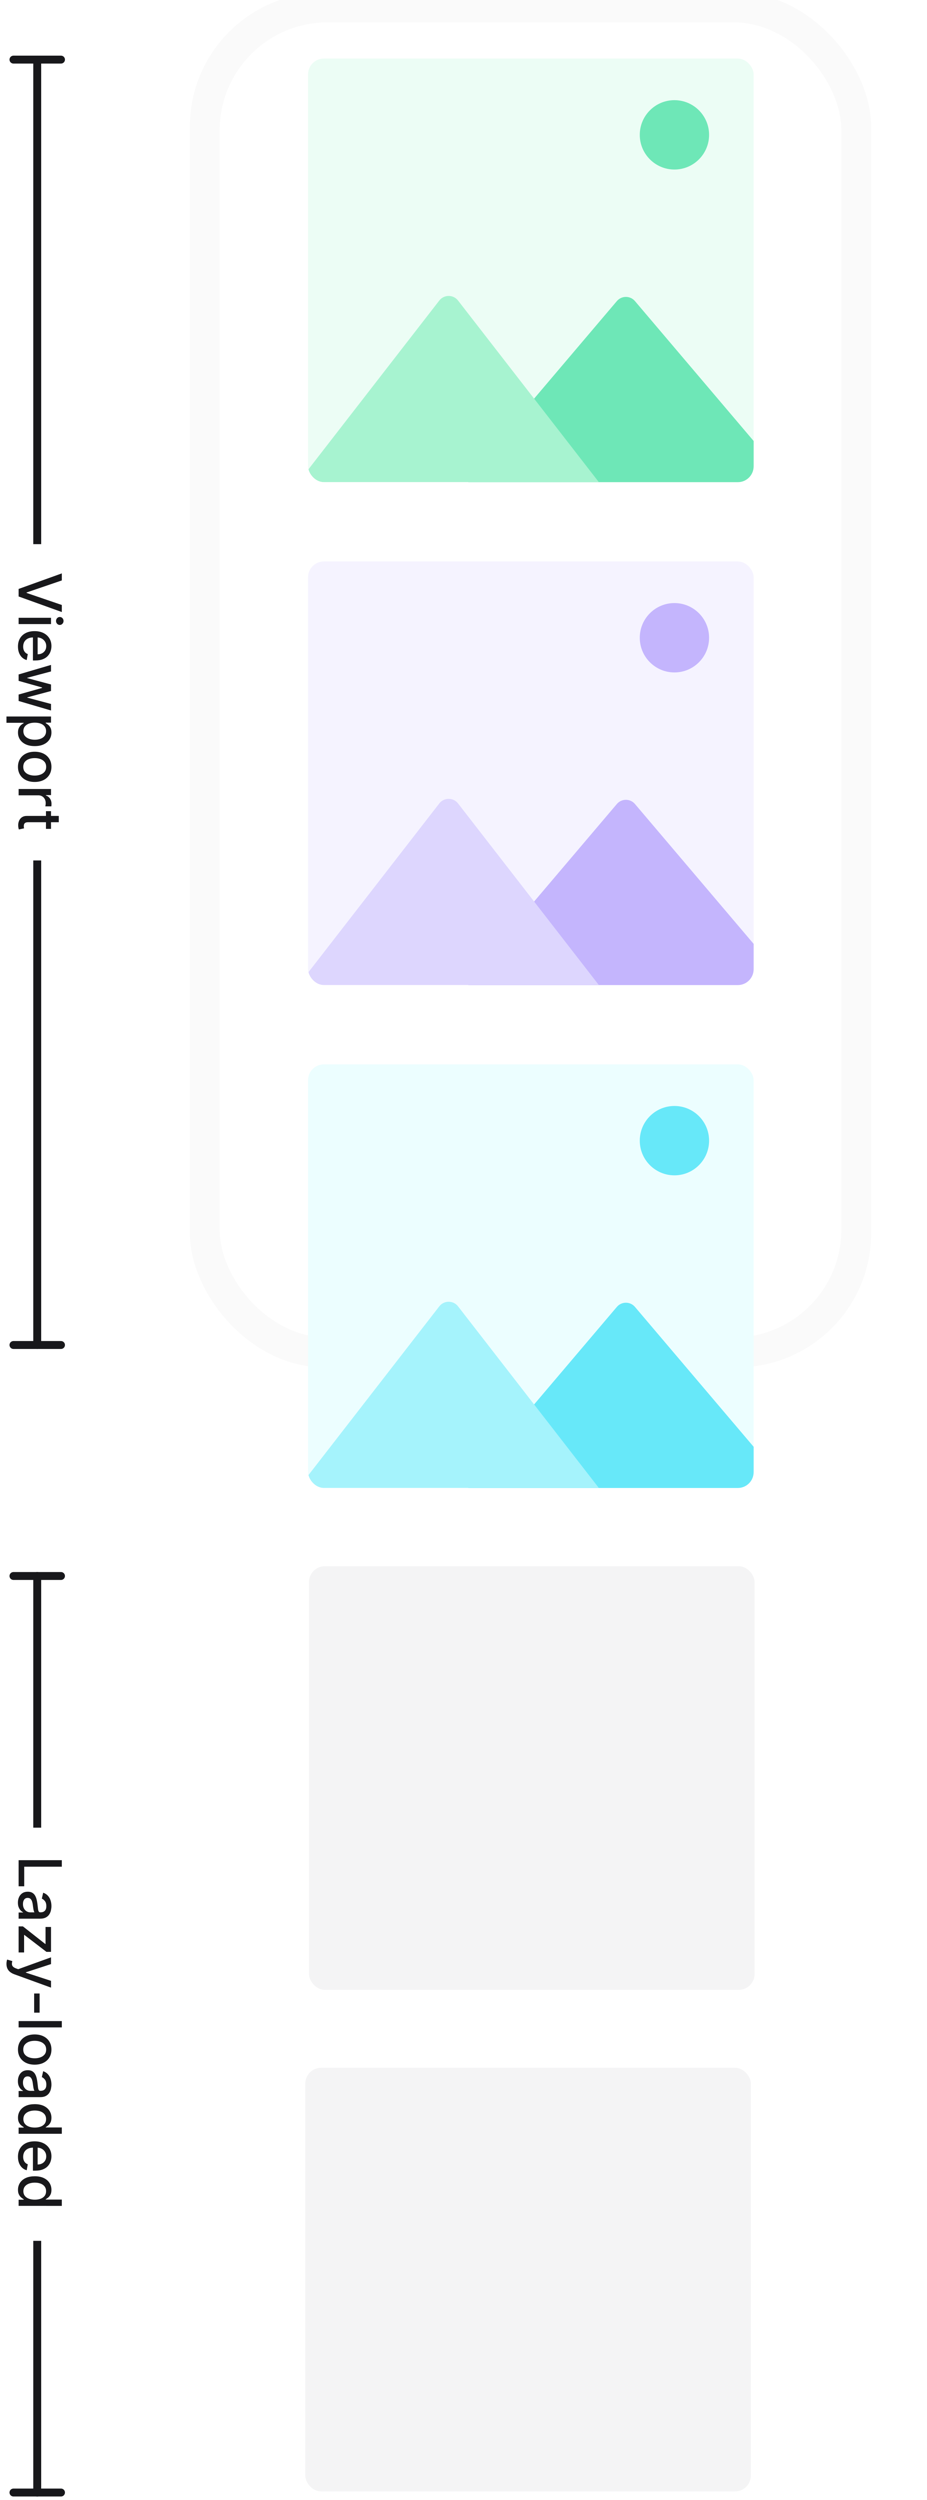 <svg width="249" height="671" viewBox="0 0 249 671" fill="none" xmlns="http://www.w3.org/2000/svg">
<g filter="url(#filter0_i_546_574)">
<rect x="51" width="183" height="369" rx="36" fill="#FAFAFA"/>
<rect x="59" y="8" width="167" height="353" rx="29" fill="white"/>
</g>
<g clip-path="url(#clip0_546_574)">
<rect x="82.747" y="15.713" width="119.688" height="113.703" rx="4.256" fill="#ECFDF5"/>
<path d="M165.691 80.816C166.966 79.315 169.283 79.315 170.557 80.816L209.728 126.951C211.489 129.025 210.015 132.209 207.295 132.209H128.953C126.234 132.209 124.76 129.025 126.52 126.951L165.691 80.816Z" fill="#6EE7B7"/>
<g filter="url(#filter1_dd_546_574)">
<path d="M117.994 73.221C119.272 71.574 121.759 71.574 123.037 73.221L165.122 127.46C166.749 129.557 165.255 132.608 162.601 132.608H78.43C75.776 132.608 74.281 129.557 75.909 127.46L117.994 73.221Z" fill="#A7F3D0"/>
</g>
<circle cx="181.157" cy="36.193" r="9.309" fill="#6EE7B7"/>
</g>
<g clip-path="url(#clip1_546_574)">
<rect x="82.747" y="150.694" width="119.688" height="113.703" rx="4.256" fill="#F5F3FF"/>
<path d="M165.691 215.797C166.966 214.296 169.283 214.296 170.557 215.797L209.728 261.932C211.489 264.006 210.015 267.19 207.295 267.19H128.953C126.234 267.19 124.76 264.006 126.52 261.932L165.691 215.797Z" fill="#C4B5FD"/>
<g filter="url(#filter2_dd_546_574)">
<path d="M117.994 208.202C119.272 206.555 121.759 206.555 123.037 208.202L165.122 262.44C166.749 264.537 165.255 267.589 162.601 267.589H78.43C75.776 267.589 74.281 264.537 75.909 262.44L117.994 208.202Z" fill="#DDD6FE"/>
</g>
<circle cx="181.157" cy="171.174" r="9.309" fill="#C4B5FD"/>
</g>
<g clip-path="url(#clip2_546_574)">
<rect x="82.747" y="285.675" width="119.688" height="113.703" rx="4.256" fill="#ECFEFF"/>
<path d="M165.691 350.778C166.966 349.277 169.283 349.277 170.557 350.778L209.728 396.913C211.489 398.987 210.015 402.171 207.295 402.171H128.953C126.234 402.171 124.76 398.987 126.52 396.913L165.691 350.778Z" fill="#67E8F9"/>
<g filter="url(#filter3_dd_546_574)">
<path d="M117.994 343.183C119.272 341.536 121.759 341.536 123.037 343.183L165.122 397.421C166.749 399.518 165.255 402.57 162.601 402.57H78.43C75.776 402.57 74.281 399.518 75.909 397.421L117.994 343.183Z" fill="#A5F3FC"/>
</g>
<circle cx="181.157" cy="306.155" r="9.309" fill="#67E8F9"/>
</g>
<path d="M16.383 16L3.617 16" stroke="#18181B" stroke-width="2.128" stroke-linecap="round"/>
<path d="M11.064 16C11.064 15.412 10.588 14.936 10 14.936C9.412 14.936 8.936 15.412 8.936 16L11.064 16ZM8.936 16L8.936 146.053L11.064 146.053L11.064 16L8.936 16Z" fill="#18181B"/>
<path d="M16.606 155.789L7.153 159.02L7.153 159.15L16.606 162.38L16.606 164.273L5 160.096L5 158.073L16.606 153.897L16.606 155.789ZM5 165.813L13.704 165.813L13.704 167.507L5 167.507L5 165.813ZM15.048 166.669C15.048 166.374 15.146 166.121 15.342 165.909C15.543 165.702 15.781 165.598 16.056 165.598C16.336 165.598 16.574 165.702 16.77 165.909C16.971 166.121 17.071 166.374 17.071 166.669C17.071 166.963 16.971 167.215 16.77 167.422C16.574 167.634 16.336 167.74 16.056 167.74C15.781 167.74 15.543 167.634 15.342 167.422C15.146 167.215 15.048 166.963 15.048 166.669ZM4.824 173.539C4.824 172.681 5.008 171.942 5.374 171.323C5.744 170.707 6.264 170.231 6.932 169.895C7.605 169.562 8.393 169.396 9.296 169.396C10.187 169.396 10.973 169.562 11.653 169.895C12.333 170.231 12.864 170.699 13.245 171.3C13.627 171.905 13.818 172.611 13.818 173.42C13.818 173.911 13.737 174.387 13.574 174.848C13.412 175.309 13.157 175.722 12.809 176.089C12.462 176.455 12.01 176.744 11.455 176.956C10.903 177.167 10.233 177.273 9.443 177.273L8.842 177.273L8.842 170.354L10.112 170.354L10.112 175.613C10.557 175.613 10.952 175.522 11.296 175.341C11.644 175.159 11.918 174.904 12.118 174.576C12.318 174.251 12.418 173.869 12.418 173.431C12.418 172.955 12.301 172.539 12.067 172.184C11.836 171.833 11.534 171.561 11.16 171.368C10.79 171.179 10.387 171.085 9.953 171.085L8.961 171.085C8.379 171.085 7.885 171.187 7.476 171.391C7.068 171.599 6.757 171.888 6.541 172.258C6.33 172.628 6.224 173.061 6.224 173.556C6.224 173.877 6.269 174.17 6.36 174.434C6.455 174.698 6.594 174.927 6.779 175.12C6.965 175.312 7.193 175.46 7.465 175.562L7.176 177.165C6.704 177.037 6.29 176.807 5.935 176.474C5.584 176.145 5.31 175.732 5.113 175.233C4.921 174.738 4.824 174.173 4.824 173.539ZM5 181.025L13.704 178.463L13.704 180.214L7.312 181.92L7.312 182.005L13.704 183.717L13.704 185.468L7.34 187.168L7.34 187.253L13.704 188.947L13.704 190.698L5 188.143L5 186.414L11.285 184.646L11.285 184.516L5 182.748L5 181.025ZM1.736 192.306L13.704 192.306L13.704 193.961L12.293 193.961L12.293 194.103C12.475 194.201 12.684 194.343 12.922 194.528C13.161 194.713 13.368 194.97 13.546 195.299C13.727 195.627 13.818 196.062 13.818 196.602C13.818 197.305 13.64 197.932 13.285 198.483C12.93 199.035 12.418 199.468 11.749 199.781C11.081 200.099 10.276 200.257 9.335 200.257C8.395 200.257 7.588 200.1 6.915 199.787C6.247 199.473 5.731 199.043 5.368 198.495C5.009 197.947 4.83 197.322 4.83 196.619C4.83 196.09 4.919 195.657 5.096 195.321C5.274 194.989 5.482 194.728 5.72 194.539C5.958 194.35 6.169 194.205 6.354 194.103L6.354 194.001L1.736 194.001L1.736 192.306ZM9.352 193.967C8.74 193.967 8.204 194.056 7.743 194.233C7.282 194.411 6.921 194.668 6.66 195.004C6.404 195.34 6.275 195.752 6.275 196.239C6.275 196.746 6.409 197.169 6.677 197.509C6.949 197.849 7.318 198.106 7.783 198.279C8.247 198.457 8.77 198.546 9.352 198.546C9.927 198.546 10.442 198.459 10.899 198.285C11.357 198.115 11.717 197.858 11.982 197.514C12.246 197.174 12.379 196.749 12.379 196.239C12.379 195.748 12.252 195.333 11.999 194.993C11.746 194.656 11.392 194.401 10.939 194.227C10.486 194.054 9.957 193.967 9.352 193.967ZM4.824 205.822C4.824 205.006 5.011 204.294 5.385 203.686C5.759 203.077 6.283 202.605 6.955 202.269C7.628 201.933 8.413 201.765 9.313 201.765C10.216 201.765 11.005 201.933 11.681 202.269C12.358 202.605 12.883 203.077 13.257 203.686C13.631 204.294 13.818 205.006 13.818 205.822C13.818 206.638 13.631 207.35 13.257 207.959C12.883 208.567 12.358 209.039 11.681 209.375C11.005 209.712 10.216 209.88 9.313 209.88C8.413 209.88 7.628 209.712 6.955 209.375C6.283 209.039 5.759 208.567 5.385 207.959C5.011 207.35 4.824 206.638 4.824 205.822ZM6.247 205.828C6.247 206.357 6.387 206.795 6.666 207.143C6.946 207.49 7.318 207.747 7.783 207.913C8.247 208.083 8.759 208.168 9.318 208.168C9.874 208.168 10.384 208.083 10.848 207.913C11.317 207.747 11.693 207.49 11.976 207.143C12.259 206.795 12.401 206.357 12.401 205.828C12.401 205.295 12.259 204.853 11.976 204.502C11.693 204.154 11.317 203.895 10.848 203.725C10.384 203.559 9.874 203.476 9.318 203.476C8.759 203.476 8.247 203.559 7.783 203.725C7.318 203.895 6.946 204.154 6.666 204.502C6.387 204.853 6.247 205.295 6.247 205.828ZM5 211.771L13.704 211.771L13.704 213.409L12.322 213.409L12.322 213.5C12.79 213.658 13.159 213.938 13.427 214.338C13.699 214.743 13.835 215.2 13.835 215.71C13.835 215.816 13.831 215.94 13.824 216.084C13.816 216.231 13.807 216.346 13.795 216.429L12.174 216.429C12.193 216.361 12.214 216.241 12.237 216.067C12.263 215.893 12.277 215.719 12.277 215.545C12.277 215.145 12.191 214.788 12.021 214.474C11.855 214.165 11.623 213.919 11.324 213.738C11.03 213.556 10.694 213.466 10.316 213.466L5 213.466L5 211.771ZM13.704 222.473L12.345 222.473L12.345 217.719L13.704 217.719L13.704 222.473ZM15.79 218.994L15.79 220.688L7.556 220.688C7.227 220.688 6.98 220.737 6.813 220.836C6.651 220.934 6.54 221.06 6.479 221.215C6.422 221.374 6.394 221.546 6.394 221.731C6.394 221.867 6.404 221.986 6.422 222.088C6.441 222.19 6.456 222.269 6.468 222.326L5.068 222.632C5.03 222.534 4.992 222.394 4.955 222.213C4.913 222.031 4.89 221.805 4.887 221.533C4.879 221.087 4.958 220.671 5.125 220.286C5.291 219.901 5.548 219.589 5.895 219.351C6.243 219.113 6.679 218.994 7.204 218.994L15.79 218.994Z" fill="#18181B"/>
<path d="M3.617 361L16.383 361" stroke="#18181B" stroke-width="2.128" stroke-linecap="round"/>
<path d="M8.936 361C8.936 361.588 9.412 362.064 10 362.064C10.588 362.064 11.064 361.588 11.064 361L8.936 361ZM11.064 361L11.064 230.947L8.936 230.947L8.936 361L11.064 361Z" fill="#18181B"/>
<path d="M16.383 423L3.617 423" stroke="#18181B" stroke-width="2.128" stroke-linecap="round"/>
<path d="M11.064 423C11.064 422.412 10.588 421.936 10 421.936C9.412 421.936 8.936 422.412 8.936 423L11.064 423ZM8.936 423L8.936 490.553L11.064 490.553L11.064 423L8.936 423Z" fill="#18181B"/>
<path d="M5 499.275L16.606 499.275L16.606 501.026L6.507 501.026L6.507 506.285L5 506.285L5 499.275ZM4.807 510.68C4.807 510.128 4.909 509.63 5.113 509.184C5.321 508.738 5.621 508.385 6.014 508.124C6.407 507.867 6.889 507.739 7.459 507.739C7.951 507.739 8.355 507.833 8.672 508.022C8.99 508.211 9.241 508.466 9.426 508.787C9.611 509.108 9.751 509.467 9.845 509.864C9.94 510.261 10.011 510.665 10.061 511.077C10.121 511.598 10.17 512.021 10.208 512.346C10.25 512.671 10.316 512.907 10.406 513.054C10.497 513.202 10.644 513.275 10.848 513.275L10.888 513.275C11.383 513.275 11.766 513.136 12.038 512.856C12.31 512.58 12.447 512.169 12.447 511.621C12.447 511.05 12.32 510.601 12.067 510.272C11.817 509.947 11.54 509.722 11.234 509.598L11.596 508.005C12.125 508.194 12.552 508.47 12.877 508.833C13.206 509.199 13.444 509.62 13.591 510.096C13.742 510.572 13.818 511.073 13.818 511.598C13.818 511.946 13.776 512.314 13.693 512.703C13.614 513.096 13.466 513.462 13.251 513.802C13.036 514.146 12.728 514.428 12.328 514.647C11.931 514.866 11.415 514.976 10.78 514.976L5 514.976L5 513.321L6.19 513.321L6.19 513.253C5.971 513.143 5.756 512.979 5.544 512.76C5.332 512.541 5.157 512.259 5.017 511.915C4.877 511.572 4.807 511.16 4.807 510.68ZM6.167 511.048C6.167 511.517 6.26 511.917 6.445 512.25C6.63 512.586 6.872 512.841 7.17 513.015C7.473 513.192 7.796 513.281 8.14 513.281L9.262 513.281C9.201 513.221 9.144 513.104 9.092 512.93C9.042 512.76 8.999 512.565 8.961 512.346C8.927 512.127 8.895 511.913 8.865 511.706C8.838 511.498 8.816 511.324 8.797 511.184C8.755 510.856 8.685 510.555 8.587 510.283C8.489 510.015 8.347 509.8 8.162 509.637C7.981 509.479 7.739 509.399 7.437 509.399C7.017 509.399 6.7 509.554 6.485 509.864C6.273 510.174 6.167 510.569 6.167 511.048ZM5 517.051L6.162 517.051L12.152 521.766L12.231 521.766L12.231 517.204L13.704 517.204L13.704 523.88L12.469 523.88L6.553 519.346L6.473 519.346L6.473 524.039L5 524.039L5 517.051ZM1.736 527.109C1.736 526.856 1.757 526.625 1.798 526.417C1.836 526.209 1.877 526.055 1.923 525.953L3.311 526.361C3.228 526.67 3.192 526.946 3.204 527.188C3.215 527.43 3.306 527.643 3.476 527.828C3.646 528.017 3.923 528.184 4.309 528.327L4.887 528.537L13.704 525.352L13.704 527.165L6.949 529.37L6.949 529.46L13.704 531.665L13.704 533.484L3.838 529.897C3.385 529.731 3.001 529.519 2.688 529.262C2.37 529.005 2.132 528.699 1.974 528.344C1.815 527.989 1.736 527.577 1.736 527.109ZM10.639 540.205L9.171 540.205L9.171 535.059L10.639 535.059L10.639 540.205ZM16.606 544.158L5 544.158L5 542.463L16.606 542.463L16.606 544.158ZM4.824 550.104C4.824 549.288 5.011 548.576 5.385 547.968C5.759 547.359 6.283 546.887 6.955 546.551C7.628 546.215 8.413 546.046 9.313 546.046C10.216 546.046 11.005 546.215 11.681 546.551C12.358 546.887 12.883 547.359 13.257 547.968C13.631 548.576 13.818 549.288 13.818 550.104C13.818 550.92 13.631 551.632 13.257 552.24C12.883 552.849 12.358 553.321 11.681 553.657C11.005 553.993 10.216 554.162 9.313 554.162C8.413 554.162 7.628 553.993 6.955 553.657C6.283 553.321 5.759 552.849 5.385 552.24C5.011 551.632 4.824 550.92 4.824 550.104ZM6.247 550.11C6.247 550.639 6.387 551.077 6.666 551.424C6.946 551.772 7.318 552.029 7.783 552.195C8.247 552.365 8.759 552.45 9.318 552.45C9.874 552.45 10.384 552.365 10.848 552.195C11.317 552.029 11.693 551.772 11.976 551.424C12.259 551.077 12.401 550.639 12.401 550.11C12.401 549.577 12.259 549.135 11.976 548.784C11.693 548.436 11.317 548.177 10.848 548.007C10.384 547.841 9.874 547.758 9.318 547.758C8.759 547.758 8.247 547.841 7.783 548.007C7.318 548.177 6.946 548.436 6.666 548.784C6.387 549.135 6.247 549.577 6.247 550.11ZM4.807 558.586C4.807 558.035 4.909 557.536 5.113 557.09C5.321 556.644 5.621 556.291 6.014 556.03C6.407 555.773 6.889 555.645 7.459 555.645C7.951 555.645 8.355 555.739 8.672 555.928C8.99 556.117 9.241 556.372 9.426 556.693C9.611 557.014 9.751 557.373 9.845 557.77C9.94 558.167 10.011 558.571 10.061 558.983C10.121 559.504 10.17 559.927 10.208 560.252C10.249 560.577 10.316 560.813 10.406 560.961C10.497 561.108 10.644 561.182 10.848 561.182L10.888 561.182C11.383 561.182 11.766 561.042 12.038 560.762C12.31 560.486 12.447 560.075 12.447 559.527C12.447 558.956 12.32 558.507 12.067 558.178C11.817 557.853 11.54 557.628 11.234 557.504L11.596 555.911C12.125 556.1 12.552 556.376 12.877 556.739C13.206 557.105 13.444 557.526 13.591 558.002C13.742 558.478 13.818 558.979 13.818 559.504C13.818 559.852 13.776 560.22 13.693 560.609C13.614 561.002 13.466 561.369 13.251 561.709C13.036 562.052 12.728 562.334 12.328 562.553C11.931 562.772 11.415 562.882 10.78 562.882L5 562.882L5 561.227L6.19 561.227L6.19 561.159C5.971 561.049 5.756 560.885 5.544 560.666C5.332 560.447 5.157 560.165 5.017 559.822C4.877 559.478 4.807 559.066 4.807 558.586ZM6.167 558.954C6.167 559.423 6.26 559.823 6.445 560.156C6.63 560.492 6.872 560.747 7.17 560.921C7.473 561.099 7.796 561.187 8.14 561.187L9.262 561.187C9.201 561.127 9.144 561.01 9.092 560.836C9.042 560.666 8.999 560.471 8.961 560.252C8.927 560.033 8.895 559.82 8.865 559.612C8.838 559.404 8.816 559.23 8.797 559.091C8.755 558.762 8.685 558.461 8.587 558.189C8.489 557.921 8.347 557.706 8.162 557.543C7.981 557.385 7.739 557.305 7.437 557.305C7.017 557.305 6.7 557.46 6.485 557.77C6.273 558.08 6.167 558.475 6.167 558.954ZM4.83 568.397C4.83 567.694 5.009 567.067 5.368 566.516C5.731 565.968 6.247 565.537 6.915 565.224C7.588 564.914 8.395 564.759 9.335 564.759C10.276 564.759 11.081 564.916 11.749 565.229C12.418 565.547 12.93 565.981 13.285 566.533C13.64 567.084 13.818 567.71 13.818 568.409C13.818 568.949 13.727 569.383 13.546 569.712C13.368 570.044 13.161 570.301 12.922 570.483C12.684 570.668 12.475 570.811 12.293 570.913L12.293 571.015L16.606 571.015L16.606 572.71L5 572.71L5 571.055L6.354 571.055L6.354 570.913C6.169 570.811 5.958 570.664 5.72 570.471C5.482 570.282 5.274 570.022 5.096 569.689C4.919 569.357 4.83 568.926 4.83 568.397ZM6.275 568.771C6.275 569.259 6.404 569.67 6.66 570.007C6.921 570.347 7.282 570.604 7.743 570.777C8.204 570.955 8.74 571.044 9.352 571.044C9.957 571.044 10.486 570.957 10.939 570.783C11.392 570.609 11.746 570.354 11.999 570.018C12.252 569.682 12.379 569.266 12.379 568.771C12.379 568.261 12.246 567.836 11.982 567.496C11.717 567.156 11.357 566.899 10.899 566.725C10.442 566.555 9.927 566.47 9.352 566.47C8.77 566.47 8.247 566.557 7.783 566.731C7.318 566.905 6.949 567.162 6.677 567.502C6.409 567.846 6.275 568.269 6.275 568.771ZM4.824 578.88C4.824 578.022 5.008 577.284 5.374 576.664C5.744 576.048 6.264 575.572 6.932 575.236C7.605 574.903 8.393 574.737 9.296 574.737C10.187 574.737 10.973 574.903 11.653 575.236C12.333 575.572 12.864 576.041 13.245 576.641C13.627 577.246 13.818 577.952 13.818 578.761C13.818 579.252 13.737 579.728 13.574 580.189C13.412 580.65 13.157 581.063 12.809 581.43C12.462 581.796 12.01 582.085 11.455 582.297C10.903 582.509 10.232 582.614 9.443 582.614L8.842 582.614L8.842 575.695L10.112 575.695L10.112 580.954C10.557 580.954 10.952 580.863 11.296 580.682C11.644 580.501 11.918 580.246 12.118 579.917C12.318 579.592 12.418 579.21 12.418 578.772C12.418 578.296 12.301 577.88 12.067 577.525C11.836 577.174 11.534 576.902 11.16 576.709C10.79 576.52 10.387 576.426 9.953 576.426L8.961 576.426C8.379 576.426 7.885 576.528 7.476 576.732C7.068 576.94 6.757 577.229 6.541 577.599C6.33 577.969 6.224 578.402 6.224 578.897C6.224 579.218 6.269 579.511 6.36 579.775C6.455 580.04 6.594 580.268 6.779 580.461C6.965 580.654 7.193 580.801 7.465 580.903L7.176 582.507C6.704 582.378 6.29 582.148 5.935 581.815C5.584 581.487 5.31 581.073 5.113 580.574C4.921 580.079 4.824 579.514 4.824 578.88ZM4.83 587.753C4.83 587.05 5.009 586.423 5.368 585.871C5.731 585.324 6.247 584.893 6.915 584.579C7.588 584.27 8.395 584.115 9.335 584.115C10.276 584.115 11.081 584.271 11.749 584.585C12.418 584.902 12.93 585.337 13.285 585.888C13.64 586.44 13.818 587.065 13.818 587.764C13.818 588.304 13.727 588.739 13.546 589.068C13.368 589.4 13.161 589.657 12.922 589.838C12.684 590.023 12.475 590.167 12.293 590.269L12.293 590.371L16.606 590.371L16.606 592.066L5 592.065L5 590.411L6.354 590.411L6.354 590.269C6.169 590.167 5.958 590.02 5.72 589.827C5.482 589.638 5.274 589.377 5.096 589.045C4.919 588.713 4.83 588.282 4.83 587.753ZM6.275 588.127C6.275 588.614 6.404 589.026 6.66 589.362C6.921 589.702 7.282 589.959 7.743 590.133C8.204 590.311 8.74 590.399 9.352 590.399C9.957 590.399 10.486 590.313 10.939 590.139C11.392 589.965 11.746 589.71 11.999 589.374C12.252 589.037 12.379 588.622 12.379 588.127C12.379 587.617 12.246 587.192 11.982 586.852C11.717 586.512 11.357 586.255 10.899 586.081C10.442 585.911 9.927 585.826 9.352 585.826C8.77 585.826 8.247 585.913 7.782 586.087C7.318 586.261 6.949 586.517 6.677 586.858C6.409 587.201 6.275 587.624 6.275 588.127Z" fill="#18181B"/>
<path d="M3.617 669L16.383 669" stroke="#18181B" stroke-width="2.128" stroke-linecap="round"/>
<path d="M8.936 669C8.936 669.588 9.412 670.064 10 670.064C10.588 670.064 11.064 669.588 11.064 669L8.936 669ZM11.064 669L11.064 601.447L8.936 601.447L8.936 669L11.064 669Z" fill="#18181B"/>
<rect x="83" y="420.378" width="119.688" height="113.703" rx="4.256" fill="#F4F4F5"/>
<rect x="82" y="555" width="119.688" height="113.703" rx="4.256" fill="#F4F4F5"/>
<defs>
<filter id="filter0_i_546_574" x="51" y="-2" width="183" height="371" filterUnits="userSpaceOnUse" color-interpolation-filters="sRGB">
<feFlood flood-opacity="0" result="BackgroundImageFix"/>
<feBlend mode="normal" in="SourceGraphic" in2="BackgroundImageFix" result="shape"/>
<feColorMatrix in="SourceAlpha" type="matrix" values="0 0 0 0 0 0 0 0 0 0 0 0 0 0 0 0 0 0 127 0" result="hardAlpha"/>
<feOffset dy="-2"/>
<feGaussianBlur stdDeviation="3"/>
<feComposite in2="hardAlpha" operator="arithmetic" k2="-1" k3="1"/>
<feColorMatrix type="matrix" values="0 0 0 0 0.039 0 0 0 0 0.145 0 0 0 0 0.251 0 0 0 0.35 0"/>
<feBlend mode="normal" in2="shape" result="effect1_innerShadow_546_574"/>
</filter>
<filter id="filter1_dd_546_574" x="68.849" y="70.922" width="103.332" height="73.388" filterUnits="userSpaceOnUse" color-interpolation-filters="sRGB">
<feFlood flood-opacity="0" result="BackgroundImageFix"/>
<feColorMatrix in="SourceAlpha" type="matrix" values="0 0 0 0 0 0 0 0 0 0 0 0 0 0 0 0 0 0 127 0" result="hardAlpha"/>
<feMorphology radius="1.064" operator="erode" in="SourceAlpha" result="effect1_dropShadow_546_574"/>
<feOffset dy="2.128"/>
<feGaussianBlur stdDeviation="1.596"/>
<feColorMatrix type="matrix" values="0 0 0 0 0 0 0 0 0 0 0 0 0 0 0 0 0 0 0.05 0"/>
<feBlend mode="normal" in2="BackgroundImageFix" result="effect1_dropShadow_546_574"/>
<feColorMatrix in="SourceAlpha" type="matrix" values="0 0 0 0 0 0 0 0 0 0 0 0 0 0 0 0 0 0 127 0" result="hardAlpha"/>
<feMorphology radius="1.596" operator="erode" in="SourceAlpha" result="effect2_dropShadow_546_574"/>
<feOffset dy="5.319"/>
<feGaussianBlur stdDeviation="3.99"/>
<feColorMatrix type="matrix" values="0 0 0 0 0 0 0 0 0 0 0 0 0 0 0 0 0 0 0.1 0"/>
<feBlend mode="normal" in2="effect1_dropShadow_546_574" result="effect2_dropShadow_546_574"/>
<feBlend mode="normal" in="SourceGraphic" in2="effect2_dropShadow_546_574" result="shape"/>
</filter>
<filter id="filter2_dd_546_574" x="68.849" y="205.903" width="103.332" height="73.388" filterUnits="userSpaceOnUse" color-interpolation-filters="sRGB">
<feFlood flood-opacity="0" result="BackgroundImageFix"/>
<feColorMatrix in="SourceAlpha" type="matrix" values="0 0 0 0 0 0 0 0 0 0 0 0 0 0 0 0 0 0 127 0" result="hardAlpha"/>
<feMorphology radius="1.064" operator="erode" in="SourceAlpha" result="effect1_dropShadow_546_574"/>
<feOffset dy="2.128"/>
<feGaussianBlur stdDeviation="1.596"/>
<feColorMatrix type="matrix" values="0 0 0 0 0 0 0 0 0 0 0 0 0 0 0 0 0 0 0.05 0"/>
<feBlend mode="normal" in2="BackgroundImageFix" result="effect1_dropShadow_546_574"/>
<feColorMatrix in="SourceAlpha" type="matrix" values="0 0 0 0 0 0 0 0 0 0 0 0 0 0 0 0 0 0 127 0" result="hardAlpha"/>
<feMorphology radius="1.596" operator="erode" in="SourceAlpha" result="effect2_dropShadow_546_574"/>
<feOffset dy="5.319"/>
<feGaussianBlur stdDeviation="3.99"/>
<feColorMatrix type="matrix" values="0 0 0 0 0 0 0 0 0 0 0 0 0 0 0 0 0 0 0.1 0"/>
<feBlend mode="normal" in2="effect1_dropShadow_546_574" result="effect2_dropShadow_546_574"/>
<feBlend mode="normal" in="SourceGraphic" in2="effect2_dropShadow_546_574" result="shape"/>
</filter>
<filter id="filter3_dd_546_574" x="68.849" y="340.884" width="103.332" height="73.388" filterUnits="userSpaceOnUse" color-interpolation-filters="sRGB">
<feFlood flood-opacity="0" result="BackgroundImageFix"/>
<feColorMatrix in="SourceAlpha" type="matrix" values="0 0 0 0 0 0 0 0 0 0 0 0 0 0 0 0 0 0 127 0" result="hardAlpha"/>
<feMorphology radius="1.064" operator="erode" in="SourceAlpha" result="effect1_dropShadow_546_574"/>
<feOffset dy="2.128"/>
<feGaussianBlur stdDeviation="1.596"/>
<feColorMatrix type="matrix" values="0 0 0 0 0 0 0 0 0 0 0 0 0 0 0 0 0 0 0.05 0"/>
<feBlend mode="normal" in2="BackgroundImageFix" result="effect1_dropShadow_546_574"/>
<feColorMatrix in="SourceAlpha" type="matrix" values="0 0 0 0 0 0 0 0 0 0 0 0 0 0 0 0 0 0 127 0" result="hardAlpha"/>
<feMorphology radius="1.596" operator="erode" in="SourceAlpha" result="effect2_dropShadow_546_574"/>
<feOffset dy="5.319"/>
<feGaussianBlur stdDeviation="3.99"/>
<feColorMatrix type="matrix" values="0 0 0 0 0 0 0 0 0 0 0 0 0 0 0 0 0 0 0.1 0"/>
<feBlend mode="normal" in2="effect1_dropShadow_546_574" result="effect2_dropShadow_546_574"/>
<feBlend mode="normal" in="SourceGraphic" in2="effect2_dropShadow_546_574" result="shape"/>
</filter>
<clipPath id="clip0_546_574">
<rect x="82.747" y="15.713" width="119.688" height="113.703" rx="4.256" fill="white"/>
</clipPath>
<clipPath id="clip1_546_574">
<rect x="82.747" y="150.694" width="119.688" height="113.703" rx="4.256" fill="white"/>
</clipPath>
<clipPath id="clip2_546_574">
<rect x="82.747" y="285.675" width="119.688" height="113.703" rx="4.256" fill="white"/>
</clipPath>
</defs>
</svg>
